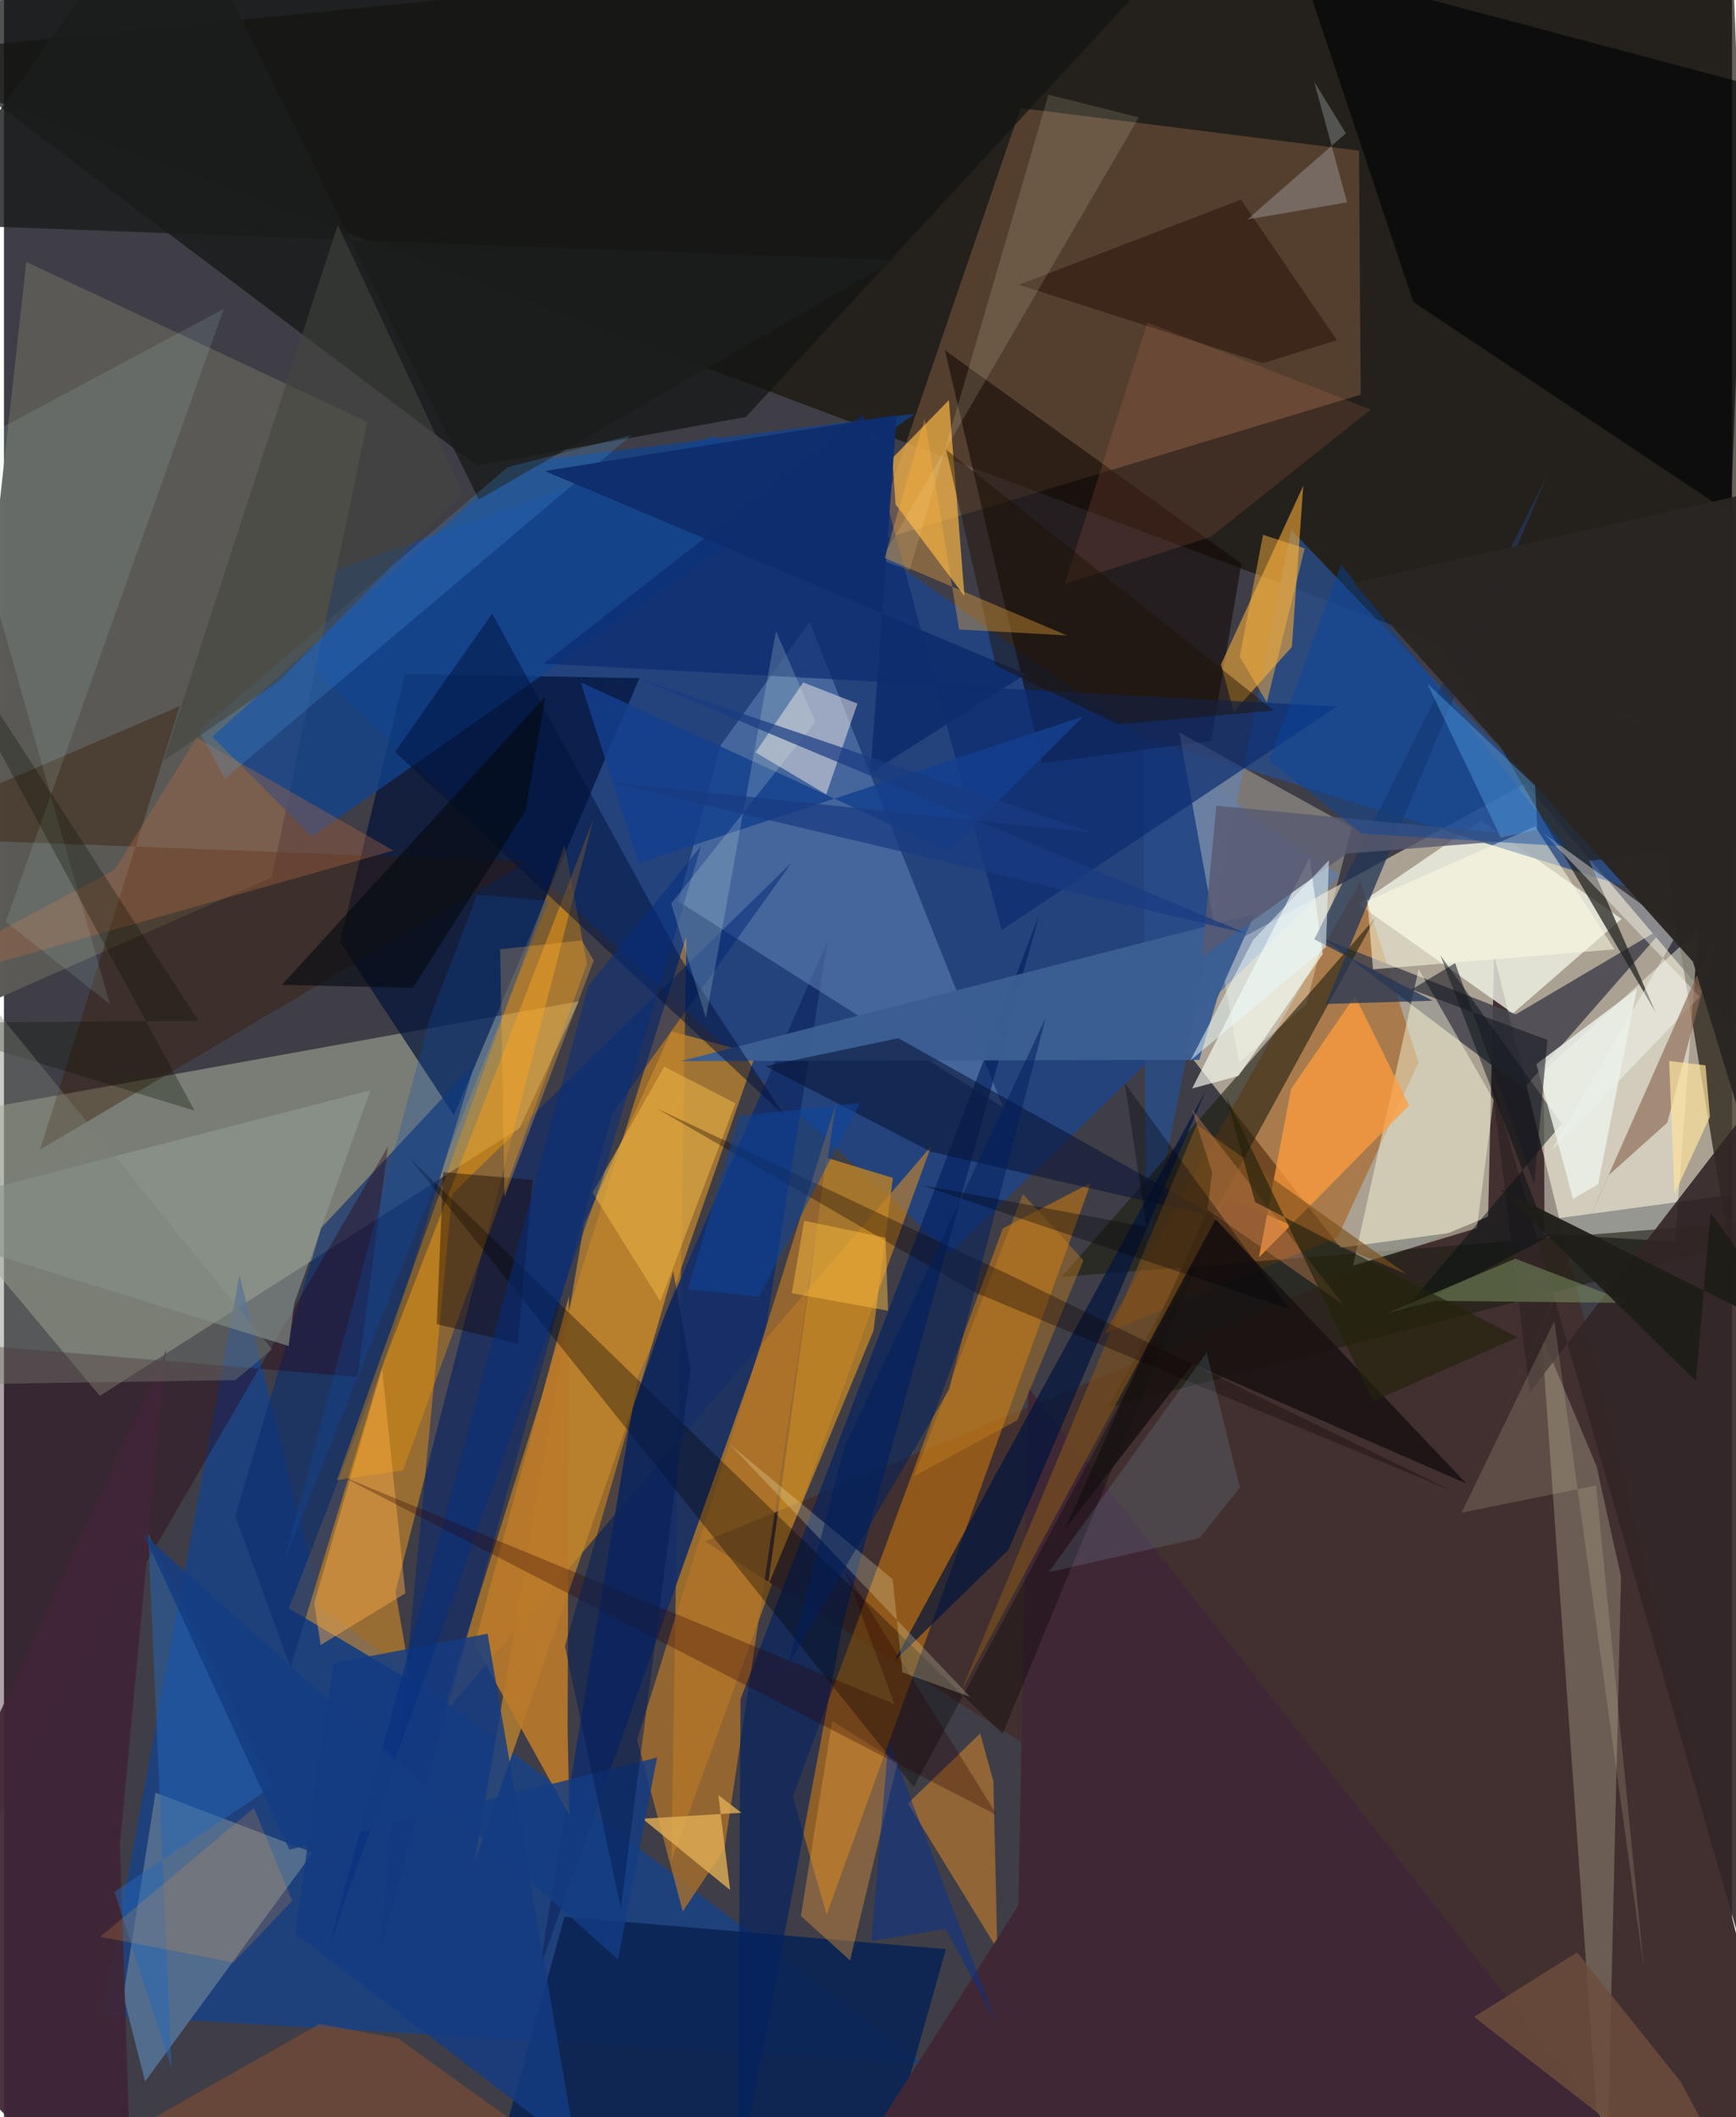 <svg xmlns="http://www.w3.org/2000/svg" width="228" height="278" viewBox="0 0 836 1024"><path fill="#3f3e47" d="M0 0h836v1024H0z"/><path fill="#f9e8c9" fill-opacity=".58" d="M898 569.404L736.01 378.96 550.114 480.175l96.456 123.317z"/><path fill="#181106" fill-opacity=".663" d="M834.736-62L-62 27.125l854.63 320.67 74.308 451.477z"/><path fill="#034ac0" fill-opacity=".443" d="M457.833 606.084l188.556-182.638-302.765-212.564-228.955 80.836z"/><path fill="#b5bea6" fill-opacity=".49" d="M278.11 484.312l-28.717 61.326L46.39 675.1-62 545.589z"/><path fill="#f99a13" fill-opacity=".486" d="M211.367 830.61l118.776-377.673-7.28 447.169 125.625-345.63z"/><path fill="#16428b" fill-opacity=".773" d="M113.954 616.724L47.42 974.764l396.964 23.203-290.785-220.426z"/><path fill="#433131" fill-opacity=".996" d="M718.002 588.41L339.167 745.537 875.254 1086 720.908 461.902z"/><path fill="#fba11c" fill-opacity=".471" d="M189.415 769.782l7.443 43.214-59.033-35.065 147.378-381.914z"/><path fill="#e99e6d" fill-opacity=".247" d="M491.81 52.24l163.71 20.635.847 117.999-236.382 71.42z"/><path fill="#132e67" fill-opacity=".906" d="M398.488 454.878l-91.865 211.286-47.755 287.001 109.11-306.835z"/><path fill="#ee8900" fill-opacity=".455" d="M381.64 868.996l101.586-274.863 42.576-22.021L398 926.102z"/><path fill="#5b5a57" fill-opacity=".996" d="M129.518 424.346l-159.396 70.43L10.8 126.702l165.058 77.389z"/><path fill="#eef1e5" fill-opacity=".796" d="M714.552 396.801l67.955 47.656-52.546 45.706-74.628-52.79z"/><path fill="#131514" fill-opacity=".729" d="M358.913 201.682L601.882-62-62 6.268l290.727 218.934z"/><path fill="#294e8a" fill-opacity=".788" d="M622.674 256.173l165.95 173.902-237.291-73.494 1.044 253.258z"/><path fill="#011238" fill-opacity=".698" d="M307.41 328l-89.72 211.387-55.083-83.85 31.391-129.639z"/><path fill="#c4872d" fill-opacity=".725" d="M280.682 592.048l42.2-93.266 40.791 11.056-136.007 390.914z"/><path fill="#aa5200" fill-opacity=".486" d="M645.14 598.445l39.225-84.53-28.156-87.583-123.808 218.7z"/><path fill="#100602" fill-opacity=".557" d="M455.181 169.37l47.02 199.785 81.786-10.87 14.65-85.665z"/><path fill="#ffffeb" fill-opacity=".459" d="M745.294 596.68l-.357-78.74 74.764-68.122-11.29 150.74z"/><path fill="#6185b9" fill-opacity=".525" d="M483.41 535.743l-157.155-99.75 20.548-75.64 42.966-59.467z"/><path fill="#fff9e0" fill-opacity=".306" d="M568.596 354.217l28.96 159.618 32.509-28.074 21.961-85.566z"/><path fill="#b37528" fill-opacity=".722" d="M402.413 534.044l-53.865 360.239-20.143 30.195-22.116-82.978z"/><path fill="#45464e" fill-opacity=".867" d="M731.377 490.627l73.092-43.18-69.45 79.296-96.129-72.466z"/><path fill="#0b2354" fill-opacity=".886" d="M271.186 927.06l-34.855 125.504 190.186-6.72 29.204-103.104z"/><path fill="#f6b444" fill-opacity=".71" d="M431.346 243.945l-1.602-22.302 27.386-28.138 7.532 94.768z"/><path fill="#1e1e12" fill-opacity=".6" d="M534.215 680.692L898 586.708l-386.3 30.896L663.545 443.75z"/><path fill="#fdb036" fill-opacity=".565" d="M588.751 321.398l39.836-86.482-5.538 77.975-28.105 31.337z"/><path fill="#11438f" fill-opacity=".749" d="M440.716 200.137l-194.07 23.964L100.849 356.31l48.184 48.297z"/><path fill="#7e7265" fill-opacity=".69" d="M774.801 1082.588l-30.934-436.746 26.571 63.258 11.856 53.533z"/><path fill="#002573" fill-opacity=".494" d="M181.62 944.535L294.308 538.63l86.832-121.514-164.302 160.416z"/><path fill="#0e2f6f" fill-opacity=".659" d="M153.45 593.932l74.38-79.624-89.2 292.22-26.781-73.285z"/><path fill="#010505" fill-opacity=".675" d="M835.358 248.448l-153.5-102.356-54.45-162.842 216 57.354z"/><path fill="#ffffe0" fill-opacity=".439" d="M652.665 612.127l59.867-18.115 8.106-62.014-36.25-63.271z"/><path fill="#526c8e" d="M68.291 1006.717L57.738 965.29l15.59-98.237 76.083 28.989z"/><path fill="#f69a02" fill-opacity=".345" d="M282.047 466.147l-10.87-57.339-110.116 307.096 32.02-4.743z"/><path fill="#322526" fill-opacity=".898" d="M738.136 673.413L898 465.943l-46.56 513.883-131.912-458.142z"/><path fill="#c38524" fill-opacity=".765" d="M420.648 643.592L369.552 767.1l28.507-207.12 31.982 9.735z"/><path fill="#032160" fill-opacity=".667" d="M501.098 441.633L356.326 821.809l-1.353 234.64 50.997-271.915z"/><path fill="#ea9025" fill-opacity=".478" d="M472.247 838.436l-34.943 33.818 43.24 70.425-1.885-81.185z"/><path fill="#bb7a2a" fill-opacity=".894" d="M272.662 836.626l.881 41.384-45.917-82.676 45.735-168.483z"/><path fill="#0c2c71" fill-opacity=".694" d="M644.8 341.76l-383.628-20.815 154.453-120.5 67.037 249.399z"/><path fill="#fef0ea" fill-opacity=".478" d="M386.644 330.078l-23.057 33.824 34.204 20.284 15.11-43.9z"/><path fill="#402736" d="M495.521 671.02L821.401 1086H386.084l104.653-164.403z"/><path fill="#21211f" fill-opacity=".729" d="M766.956 416.33L898 400.915l-208.693-99.012 109.786 187.862z"/><path fill="#391900" fill-opacity=".384" d="M-62 404.667l315.007 12.037L17.443 556.028l67.68-214.555z"/><path fill="#fbfff5" fill-opacity=".635" d="M597.223 520.39l-22.426 6.075L631.643 414.9l6.332 46.58z"/><path fill="#143c83" fill-opacity=".827" d="M159.344 804.42l74.632-14.258 42.798 248.93-135.876-104.025z"/><path fill="#010000" fill-opacity=".329" d="M580.53 603.105l-140.39 261.25-244.23-304.627 287.199 278.923z"/><path fill="#ff9c3d" fill-opacity=".741" d="M653.586 481.697l26.153 52.943-72.619 73.507 15.551-81.433z"/><path fill="#2a010f" fill-opacity=".365" d="M-62 646.443V981.15l247.799-426.703-14.775 111.557z"/><path fill="#e3983c" fill-opacity=".412" d="M385.523 926.705l15.157-94.373 31.619 19.957-22.998 95.876z"/><path fill="#929d95" fill-opacity=".565" d="M177.29 527.323L-62 589.055l199.753 61.977 2.645-20.588z"/><path fill="#233555" fill-opacity=".753" d="M746.64 229.599L633.889 454.314l57.294 29.704-51.773 1.585z"/><path fill="#3b5d92" fill-opacity=".976" d="M587.014 482.623l-8.727 30-250.805.587 277.596-71.177z"/><path fill="#00153d" fill-opacity=".706" d="M485.97 749.56l-55.177 53.793 66.482-122.385 84.07-153.243z"/><path fill="#091537" fill-opacity=".58" d="M448.22 556.98l139.463 32.074-155.003-86.923-64.209 13.512z"/><path fill="#181211" fill-opacity=".827" d="M707.538 717.602L582.155 585.563l-68.833 154.035 61.755-79.873z"/><path fill="#fffffd" fill-opacity=".392" d="M820.336 482.125l-75.165-78.883 64.925 47.177-61.642 106.31z"/><path fill="#01123e" fill-opacity=".51" d="M236.196 296.777l91.045 166.442 50.244 76.317-188.29-175.882z"/><path fill="#f2b948" fill-opacity=".514" d="M284.753 576.93l34.705-61.042 34.44 17.778-36.367 95.702z"/><path fill="#fcac49" fill-opacity=".447" d="M150.075 775.462l32.85-113.632 11.255 108.786-40.967 24.992z"/><path fill="#220e04" fill-opacity=".475" d="M598.44 96.593l-107.478 41.105 118.126 37.991 35.736-11.184z"/><path fill="#7c511d" fill-opacity=".647" d="M591.728 579.394L463.031 818.036l113.992-274.1L678.7 616.364z"/><path fill="#b56a42" fill-opacity=".353" d="M188.346 411.384l-95.085-54.483-39.712 63.789L-62 482.26z"/><path fill="#58596f" fill-opacity=".808" d="M586.486 389.672l160.136 15.497-96.963 7.674-69.996 49.882z"/><path fill="#402535" fill-opacity=".929" d="M78.568 652.848l-22.43 239.323L62.406 1086-62 959.038z"/><path fill="#fefce1" fill-opacity=".533" d="M779.142 459.174l-38.4-59.457-81.153 35.95 2.715 33.158z"/><path fill="#000d12" fill-opacity=".467" d="M753.593 543.56l-58.699-81.504 52.058 136.18-71.087 37.198z"/><path fill="#7a9060" fill-opacity=".537" d="M692.324 629.178l-23.126 5.918 61.927-26.32 55.822 21.402z"/><path fill="#88502e" fill-opacity=".545" d="M-36.45 1086h366.162L190.826 985.986l-38.16-7.056z"/><path fill="#fffbd0" fill-opacity=".141" d="M424.275 270.845l13.893 5.036 67.128-230.096 43.736 10.985z"/><path fill="#8d6a53" fill-opacity=".655" d="M698.233 745.116L830.455 445.71l-25.767 97.293-28.3 25.317z"/><path fill="#b6e4d7" fill-opacity=".133" d="M106.325 149.41l-130.544 69.762 75.433 266.493L.88 445.823z"/><path fill="#150700" fill-opacity=".412" d="M209.39 640.46l39.186 9.31 7.203-79.077-43.309-3.77z"/><path fill="#e0ad55" fill-opacity=".808" d="M345.6 868.205l5.69 45.928-42.373-34.492 47.807-2.867z"/><path fill="#14408e" fill-opacity=".831" d="M456.858 411.576l-177.824-81.562 28.01 87.523 215.012-70.964z"/><path fill="#eaf0e9" fill-opacity=".839" d="M759.108 579.878l12.119-7.142 18.743-94.571-48.63 36.524z"/><path fill="#f88563" fill-opacity=".133" d="M583.85 259.642L513.114 282.5l40.012-126.552 108.14 42.14z"/><path fill="#1b1d1d" fill-opacity=".82" d="M229.745 241.604L79.911-62-40.993 108.294l471.815 17.569z"/><path fill="#51b2fe" fill-opacity=".188" d="M106.854 376.581l196.858-166.234-60.036 15.641L94.314 353.351z"/><path fill="#053092" fill-opacity=".49" d="M419.6 938.797l8.37-96.918 52.115 136.347-24.637-45.308z"/><path fill="#c58220" fill-opacity=".416" d="M522.188 609.622l-29.25-32.1-52.723 136.515 50.045-27.143z"/><path fill="#110305" fill-opacity=".337" d="M487.264 617l214.133 104.508-232.47-96.763-153.129-88.618z"/><path fill="#2369bb" fill-opacity=".471" d="M81.12 1000.45l-27.694-85.465 76.684-50.99L69.76 741.64z"/><path fill="#042e7f" fill-opacity=".514" d="M157.447 940.656l125.213-463.83 54.59-67.658-47.633 160.75z"/><path fill="#6d4d3b" fill-opacity=".831" d="M853.4 1086l-42.235-79.129-50.137-62.602-49.816 31.233z"/><path fill="#43453e" fill-opacity=".588" d="M161.481 108.762l60.65 129.885L133.1 329.4l-55.913 38.573z"/><path fill="#dbf0ea" fill-opacity=".2" d="M392.55 349.108l-19.047-43.791-33.923 187.158-16.79-55.435z"/><path fill="#2c0000" fill-opacity=".302" d="M163.399 714.013L430.757 824.14l-23.885-64.82 73.571 118.67z"/><path fill="#0644a0" fill-opacity=".443" d="M656.829 403.173l-44.86-35.472 34.921-94.716 108.116 136.279z"/><path fill="#cad6e1" fill-opacity=".282" d="M649.755 97.88l-15.946-58.44 15.397 25.041-47.69 41.673z"/><path fill="#1e1d18" fill-opacity=".941" d="M869.766 647.794l-145.834-72.692 94.577 92.9 7.117-81.359z"/><path fill="#0d449e" fill-opacity=".529" d="M355.812 539.711l58.292-6.222-48.973 93.59-34.234-3.512z"/><path fill="#0f2e6e" fill-opacity=".992" d="M494.398 326.06l-75.233 47.725 12.711-173.019L261.6 227.81z"/><path fill="#fdffd2" fill-opacity=".224" d="M434.646 808.868l-4.71-45.056-78.788-65.256 116.34 122.236z"/><path fill="#fdb541" fill-opacity=".471" d="M610.945 339.68l-13.147-22.045 11.322-58.976 20.155 6.556z"/><path fill="#1d1001" fill-opacity=".447" d="M479.796 321.912l59.196 28.375 75.346-6.614L455.808 217.5z"/><path fill="#ffb23d" fill-opacity=".349" d="M445.409 202.625l16.688 101.83 52.098 2.868-88.111-37.417z"/><path fill="#8fcbe3" fill-opacity=".145" d="M581.847 654.238l16.062 65.25-19.604 24.422-72.872 16.523z"/><path fill="#143c82" fill-opacity=".831" d="M67.644 742.212l70.445 152.427 177.887-44.568-18.952 97.652z"/><path fill="#fead38" fill-opacity=".341" d="M285.319 464.554L242.158 578.9l-2.107-119.776 39.485-4.265z"/><path fill="#c77f4d" fill-opacity=".412" d="M582.171 585.081l65.847 45.997-73.25-94.432 9.697 30.493z"/><path fill="#2a2623" fill-opacity=".969" d="M853.573 584.898l-36.523-119.8L652.782 281.89 898 226.518z"/><path fill="#e9f9fb" fill-opacity=".518" d="M573.991 512.866l30.305-58.186 36.691-38.604-1.426 41.996z"/><path fill="#0c4dad" fill-opacity=".275" d="M134.929 756.81L263.43 435.66l-34.537-2.898-22.884 59.669z"/><path fill="#171922" fill-opacity=".573" d="M680.975 478.582l65.709 24.378-6.404 69.646-38.245-106.773z"/><path fill="#febf42" fill-opacity=".459" d="M387.143 590.439l-6.038 35.031 46.583 8.5-1.154-35.329z"/><path fill="#0a1200" fill-opacity=".306" d="M94.086 493.704L-62 252.75 92.227 537.21l-138.503-42.43z"/><path fill="#050b10" fill-opacity=".624" d="M134.47 476.354l63.298 1.44 54.573-85.502 9.61-55.495z"/><path fill="#f4ebbe" fill-opacity=".153" d="M750.019 638.912l-44.895 92.758 65.117-13.212 23.125 233.831z"/><path fill="#7c8076" fill-opacity=".4" d="M129.651 652.631l-17.69 14.895-134.037 2.068.07-203.217z"/><path fill="#001f5e" fill-opacity=".529" d="M457.244 672.042l-78.117 133.844 27.375-105.816 97.452-207.778z"/><path fill="#193a81" fill-opacity=".706" d="M292.745 378.296l233.565 24.38-220.918-75.147 295.486 123.896z"/><path fill="#ffe49e" fill-opacity=".694" d="M805.578 513.137l17.582 2.135 2.133 24.878-17.136 37.341z"/><path fill="#020007" fill-opacity=".329" d="M542.265 523.97l79.8 109.283-178.359-60.137 109.032 20.31z"/><path fill="#071d55" fill-opacity=".522" d="M323.802 614.835L271.366 796.13l27.065 126.656 33.712-260.321z"/><path fill="#24220b" fill-opacity=".651" d="M591.333 530.487l71.055 147.288 69.91-30.975-127.05-65.401z"/><path fill="#65bbfc" fill-opacity=".333" d="M724.154 405.145l17.654-4.08-1.09-21.067-52.148-49.415z"/><path fill="#e89942" fill-opacity=".208" d="M120.963 874.432l18.458 44.964-28.41 29.778-64.391-12.417z"/></svg>